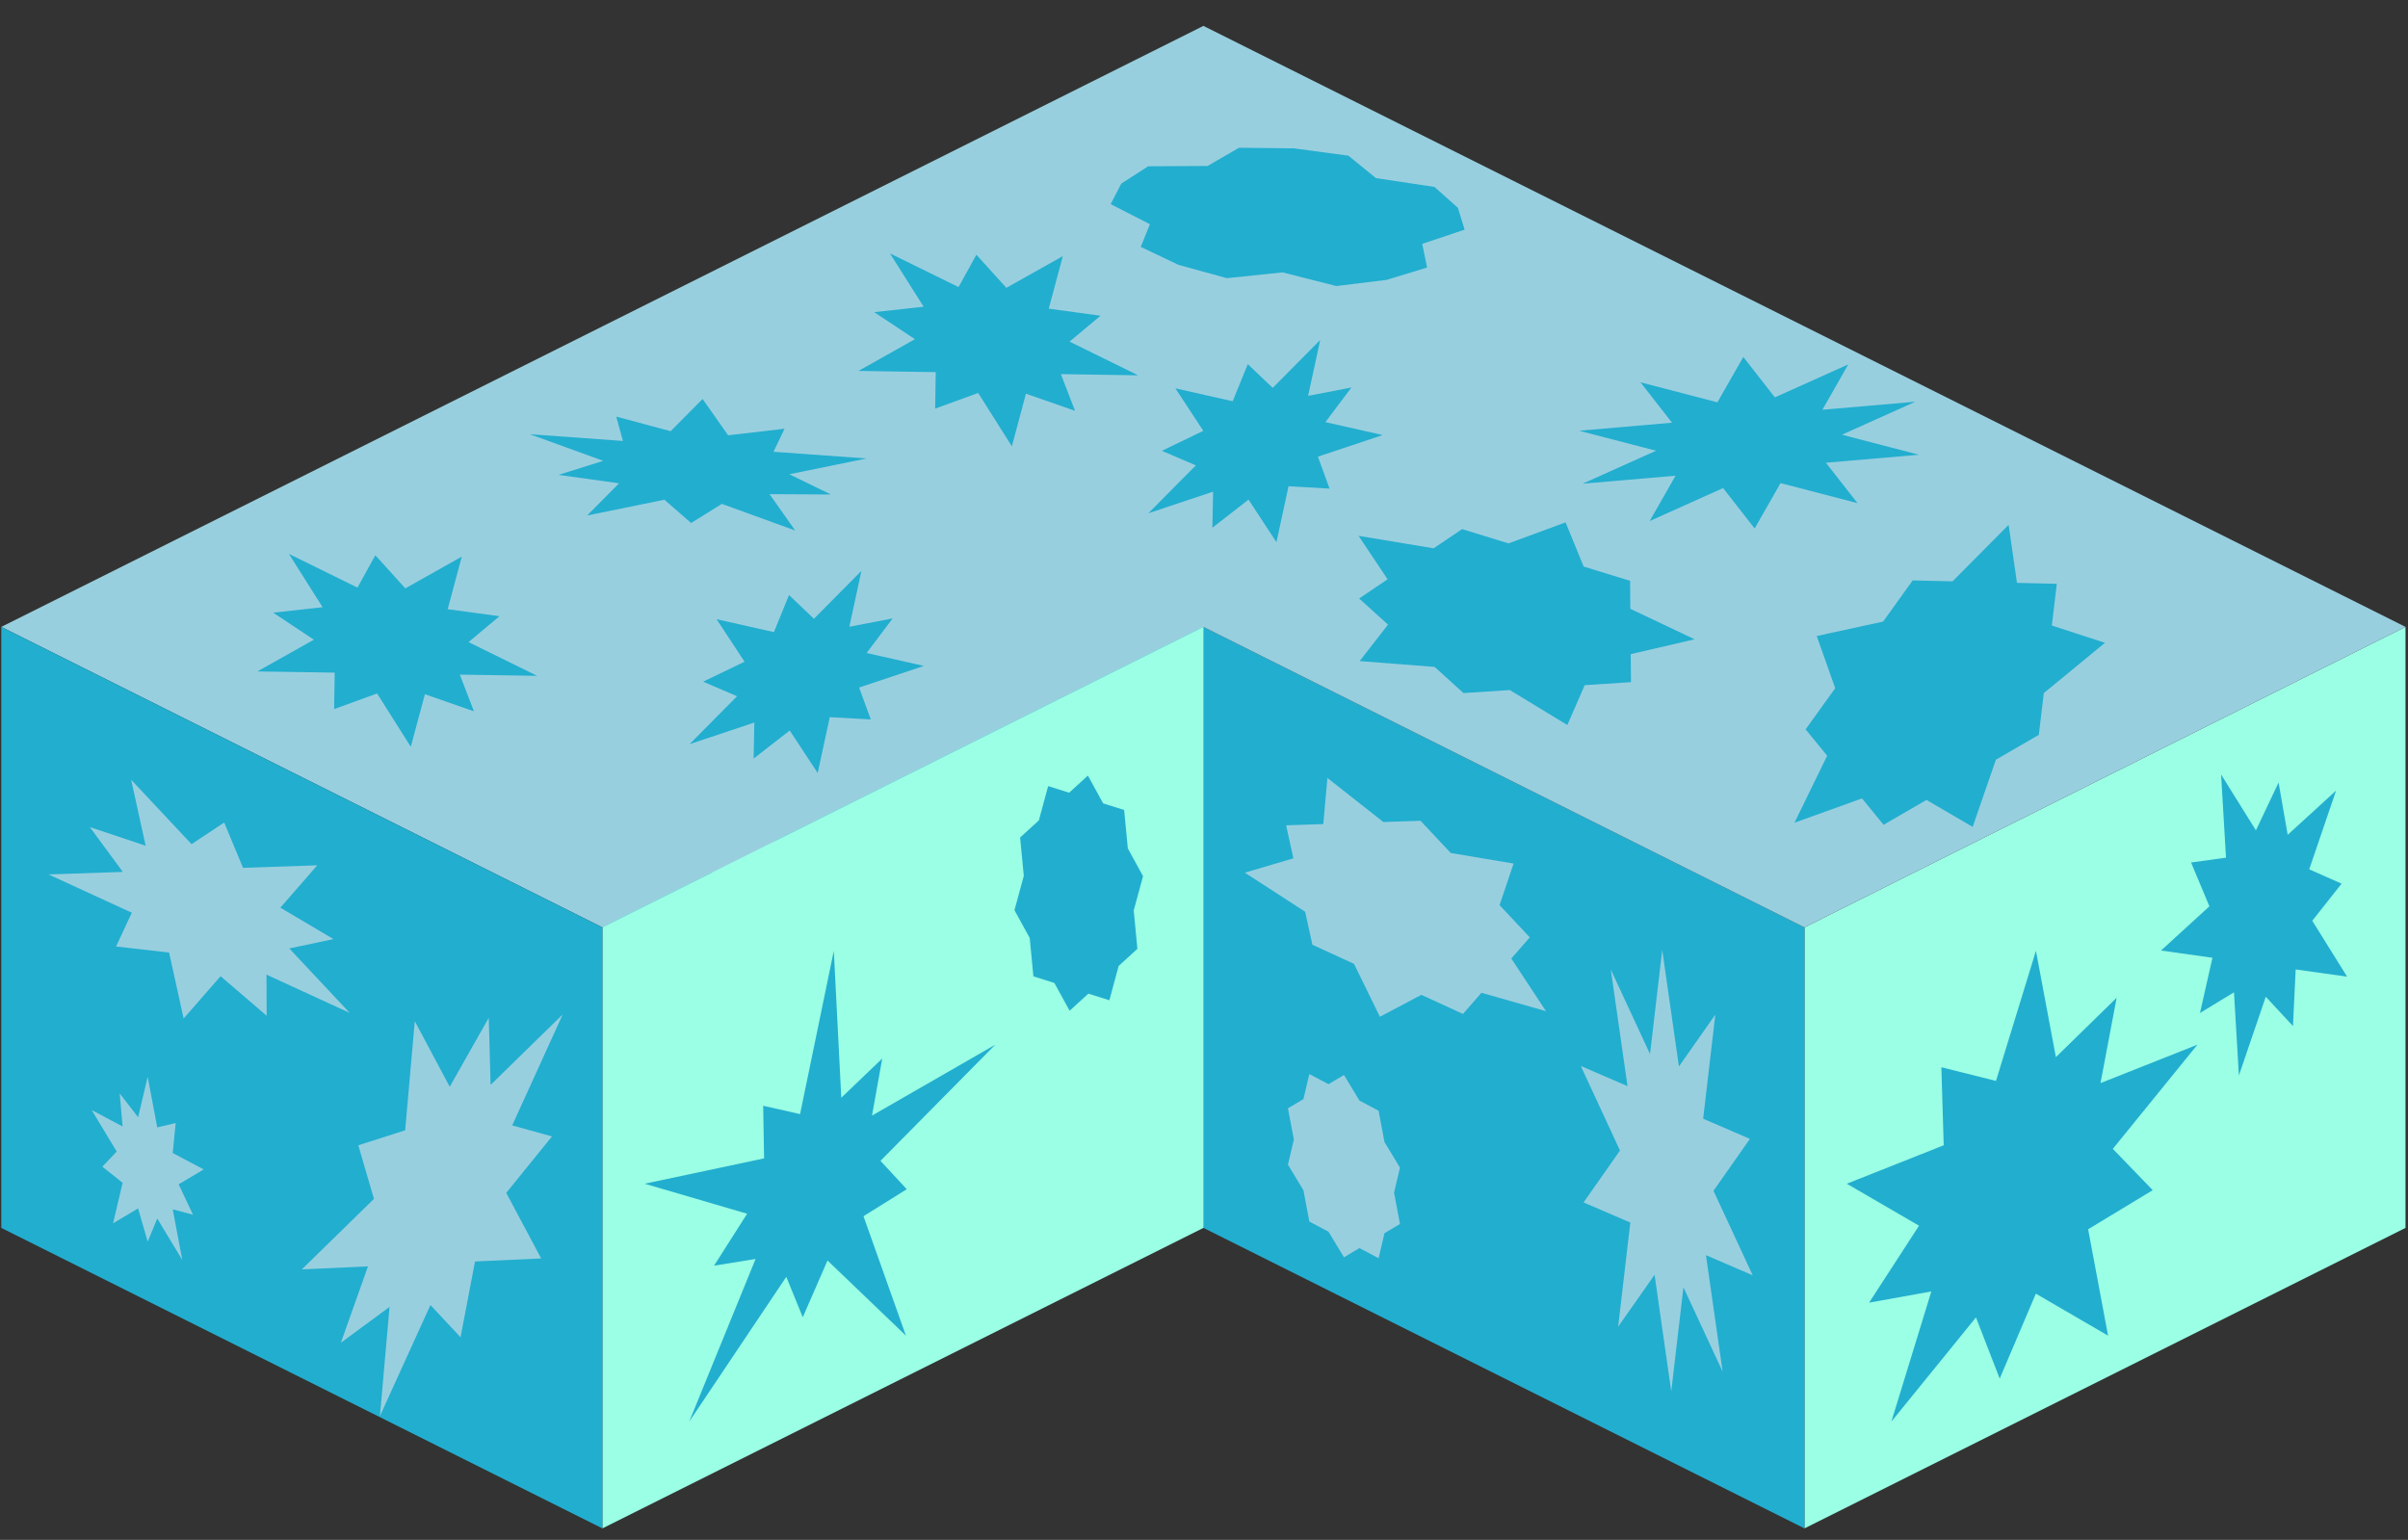 <?xml version="1.0" encoding="UTF-8" standalone="no"?><!DOCTYPE svg PUBLIC "-//W3C//DTD SVG 1.1//EN" "http://www.w3.org/Graphics/SVG/1.1/DTD/svg11.dtd"><svg width="100%" height="100%" viewBox="0 0 86 55" version="1.1" xmlns="http://www.w3.org/2000/svg" xmlns:xlink="http://www.w3.org/1999/xlink" xml:space="preserve" xmlns:serif="http://www.serif.com/" style="fill-rule:evenodd;clip-rule:evenodd;stroke-linejoin:round;stroke-miterlimit:1.414;"><rect x="0" y="0" width="86" height="55" fill="#333333" stroke="none"/><g id="hedge01"><g><g><path d="M85.911,43.858l-21.466,10.733l0,-21.467l21.466,-10.733l0,21.467" style="fill:#9bffe5;"/><path d="M79.324,27.662l1.244,1.996l0.81,-1.708l0.325,1.868l1.728,-1.579l-0.959,2.812l1.156,0.511l-1.047,1.326l1.244,1.996l-1.837,-0.257l-0.096,2.023l-0.972,-1.048l-0.96,2.813l-0.175,-2.972l-1.215,0.74l0.446,-1.974l-1.837,-0.258l1.728,-1.579l-0.655,-1.565l1.248,-0.173l-0.176,-2.972Z" style="fill:#22aecf;"/><path d="M72.712,33.96l0.712,3.799l2.171,-2.122l-0.577,3.049l3.461,-1.372l-3.021,3.721l1.425,1.475l-2.307,1.397l0.712,3.8l-2.579,-1.5l-1.291,3.034l-0.848,-2.186l-3.021,3.721l1.427,-4.648l-2.223,0.4l1.783,-2.748l-2.579,-1.5l3.461,-1.373l-0.084,-2.787l1.951,0.488l1.427,-4.648Z" style="fill:#22aecf;"/></g><g><path d="M21.513,11.658l42.932,21.466l0,21.467l-42.932,-21.467l0,-21.466" style="fill:#22aecf;"/><path d="M26.15,17.118l2.157,2.301l1.167,-0.773l0.671,1.618l2.652,-0.09l-1.319,1.513l1.899,1.123l-1.579,0.334l2.158,2.301l-2.973,-1.366l0.007,1.467l-1.646,-1.412l-1.319,1.513l-0.519,-2.357l-1.894,-0.216l0.561,-1.207l-2.973,-1.367l2.653,-0.09l-1.178,-1.601l1.993,0.666l-0.518,-2.357Z" style="fill:#98cfdf;"/><path d="M41.564,25.499l-1.805,3.965l1.42,0.394l-1.633,2.016l1.248,2.342l-2.363,0.108l-0.516,2.707l-1.075,-1.151l-1.805,3.965l0.344,-3.899l-1.739,1.28l0.968,-2.727l-2.362,0.107l2.575,-2.517l-0.558,-1.916l1.673,-0.534l0.345,-3.899l1.247,2.343l1.394,-2.463l0.066,2.397l2.576,-2.518Z" style="fill:#98cfdf;"/><path d="M26.74,27.726l0.342,1.809l0.659,-0.154l-0.106,1.069l1.106,0.586l-0.895,0.532l0.513,1.086l-0.724,-0.192l0.342,1.809l-0.895,-1.48l-0.342,0.825l-0.341,-1.187l-0.895,0.532l0.342,-1.447l-0.724,-0.576l0.512,-0.542l-0.894,-1.48l1.106,0.586l-0.106,-1.181l0.659,0.852l0.341,-1.447Z" style="fill:#98cfdf;"/><path d="M47.408,27.788l1.998,1.573l1.326,-0.045l1.079,1.151l2.245,0.377l-0.5,1.485l1.079,1.151l-0.66,0.756l1.239,1.88l-2.306,-0.656l-0.659,0.756l-1.487,-0.683l-1.479,0.784l-0.926,-1.89l-1.486,-0.683l-0.259,-1.179l-2.154,-1.395l1.734,-0.512l-0.259,-1.179l1.327,-0.045l0.148,-1.646Z" style="fill:#98cfdf;"/><path d="M56.457,38.075l1.669,0.72l-0.597,-4.165l1.401,3.019l0.435,-3.72l0.597,4.164l1.3,-1.854l-0.435,3.72l1.67,0.719l-1.301,1.855l1.401,3.018l-1.67,-0.719l0.597,4.164l-1.401,-3.018l-0.435,3.72l-0.596,-4.165l-1.301,1.854l0.435,-3.72l-1.67,-0.719l1.301,-1.854l-1.4,-3.019Z" style="fill:#98cfdf;"/><path d="M47.999,38.396l0.553,0.915l0.683,0.362l0.211,1.118l0.553,0.915l-0.211,0.894l0.211,1.118l-0.553,0.329l-0.211,0.894l-0.683,-0.362l-0.553,0.329l-0.553,-0.915l-0.684,-0.362l-0.211,-1.118l-0.553,-0.915l0.211,-0.894l-0.211,-1.118l0.553,-0.329l0.211,-0.894l0.684,0.362l0.553,-0.329Z" style="fill:#98cfdf;"/></g></g><g><g><path d="M21.513,11.658l21.466,-10.733l42.932,21.466l-21.466,10.733l-21.466,-10.733l-21.466,10.733l-21.467,-10.733l21.467,-10.733Z" style="fill:#98cfdf;"/><path d="M46.213,5.299l1.942,0.261l0.986,0.802l2.092,0.315l0.835,0.747l0.24,0.779l-1.514,0.507l0.174,0.846l-1.448,0.441l-1.794,0.22l-1.921,-0.488l-1.985,0.207l-1.73,-0.475l-1.349,-0.642l0.327,-0.81l-1.401,-0.717l0.379,-0.734l0.96,-0.618l2.123,-0.012l1.12,-0.65l1.964,0.021Z" style="fill:#22aecf;"/><path d="M37.958,9.148l-0.503,1.877l1.849,0.252l-1.105,0.925l2.45,1.204l-2.761,-0.043l0.505,1.31l-1.752,-0.61l-0.503,1.878l-1.204,-1.905l-1.536,0.559l0.022,-1.303l-2.761,-0.043l2.017,-1.134l-1.455,-0.965l1.766,-0.195l-1.203,-1.904l2.45,1.203l0.637,-1.155l1.07,1.182l2.017,-1.133Z" style="fill:#22aecf;"/><path d="M41.978,13.87l2.046,0.462l0.54,-1.325l0.889,0.847l1.697,-1.71l-0.432,1.995l1.547,-0.298l-0.93,1.237l2.046,0.461l-2.313,0.772l0.416,1.141l-1.465,-0.084l-0.432,1.996l-0.997,-1.518l-1.29,1.003l0.025,-1.288l-2.313,0.772l1.697,-1.711l-1.214,-0.52l1.48,-0.713l-0.997,-1.519Z" style="fill:#22aecf;"/><path d="M62.261,12.75l1.127,1.443l2.622,-1.178l-0.924,1.62l3.319,-0.286l-2.622,1.178l2.748,0.715l-3.32,0.286l1.128,1.443l-2.748,-0.715l-0.925,1.62l-1.127,-1.443l-2.622,1.178l0.924,-1.62l-3.319,0.286l2.622,-1.178l-2.748,-0.714l3.319,-0.287l-1.127,-1.443l2.748,0.715l0.925,-1.62Z" style="fill:#22aecf;"/><path d="M55.914,18.658l0.645,1.578l1.659,0.51l0.008,1l2.295,1.088l-2.281,0.531l0.009,1l-1.653,0.108l-0.62,1.423l-2.055,-1.249l-1.653,0.108l-1.031,-0.934l-2.678,-0.208l1.012,-1.303l-1.031,-0.934l1.017,-0.684l-1.036,-1.552l2.68,0.444l1.017,-0.685l1.658,0.51l2.038,-0.751Z" style="fill:#22aecf;"/><path d="M64.883,22.717l2.37,-0.515l1.057,-1.471l1.423,0.034l2.004,-2.019l0.298,2.073l1.422,0.033l-0.177,1.491l1.898,0.616l-2.185,1.797l-0.178,1.491l-1.533,0.888l-0.83,2.4l-1.649,-0.963l-1.533,0.888l-0.769,-0.942l-2.412,0.867l1.167,-2.392l-0.77,-0.942l1.057,-1.47l-0.66,-1.864Z" style="fill:#22aecf;"/></g><path d="M42.979,43.858l-21.466,10.733l0,-21.467l21.466,-10.733l0,21.467" style="fill:#9bffe5;"/><path d="M0.046,22.391l21.467,10.733l0,21.467l-21.467,-10.733l0,-21.467" style="fill:#22aecf;"/><path d="M37.434,28.078l0.75,0.236l0.669,-0.612l0.545,0.993l0.75,0.236l0.131,1.371l0.544,0.993l-0.333,1.225l0.131,1.37l-0.669,0.612l-0.332,1.225l-0.75,-0.236l-0.669,0.611l-0.545,-0.993l-0.749,-0.236l-0.131,-1.37l-0.545,-0.993l0.333,-1.225l-0.131,-1.371l0.669,-0.611l0.332,-1.225Z" style="fill:#22aecf;"/><path d="M29.779,33.96l0.267,5.249l1.463,-1.401l-0.366,2.039l4.403,-2.533l-4.1,4.149l0.938,1.014l-1.545,0.963l1.516,4.267l-2.801,-2.685l-0.883,2.028l-0.589,-1.444l-3.466,5.17l2.369,-5.808l-1.483,0.239l1.181,-1.855l-3.659,-1.072l4.265,-0.905l-0.033,-1.88l1.318,0.298l1.205,-5.833Z" style="fill:#22aecf;"/><path d="M4.684,27.851l2.157,2.301l1.166,-0.773l0.672,1.618l2.652,-0.09l-1.319,1.513l1.898,1.123l-1.578,0.334l2.158,2.302l-2.973,-1.367l0.007,1.468l-1.647,-1.412l-1.319,1.512l-0.518,-2.357l-1.894,-0.216l0.561,-1.207l-2.973,-1.367l2.653,-0.09l-1.178,-1.601l1.993,0.666l-0.518,-2.357Z" style="fill:#98cfdf;"/><path d="M20.097,36.233l-1.804,3.964l1.42,0.394l-1.633,2.016l1.248,2.342l-2.363,0.108l-0.517,2.707l-1.075,-1.151l-1.804,3.965l0.344,-3.898l-1.739,1.279l0.968,-2.727l-2.363,0.108l2.576,-2.518l-0.558,-1.915l1.673,-0.535l0.344,-3.898l1.248,2.342l1.394,-2.463l0.066,2.397l2.575,-2.517Z" style="fill:#98cfdf;"/><path d="M5.274,38.459l0.342,1.809l0.658,-0.154l-0.105,1.069l1.106,0.586l-0.895,0.532l0.513,1.086l-0.724,-0.192l0.341,1.809l-0.894,-1.48l-0.342,0.825l-0.342,-1.187l-0.894,0.532l0.341,-1.447l-0.723,-0.575l0.512,-0.543l-0.894,-1.48l1.105,0.586l-0.105,-1.181l0.658,0.852l0.342,-1.447Z" style="fill:#98cfdf;"/><path d="M25.092,14.25l0.914,1.299l2.014,-0.236l-0.395,0.823l3.323,0.24l-2.758,0.563l1.483,0.723l-2.188,-0.012l0.914,1.298l-2.618,-0.951l-1.097,0.683l-0.957,-0.831l-2.758,0.563l1.14,-1.15l-2.162,-0.301l1.597,-0.501l-2.619,-0.951l3.323,0.24l-0.239,-0.869l1.943,0.521l1.14,-1.151Z" style="fill:#22aecf;"/><path d="M16.492,19.881l-0.503,1.878l1.849,0.251l-1.105,0.925l2.45,1.204l-2.761,-0.043l0.505,1.311l-1.752,-0.611l-0.504,1.878l-1.203,-1.905l-1.536,0.559l0.022,-1.303l-2.762,-0.043l2.018,-1.134l-1.455,-0.965l1.766,-0.195l-1.203,-1.904l2.45,1.204l0.637,-1.156l1.07,1.183l2.017,-1.134Z" style="fill:#22aecf;"/><path d="M25.593,22.117l2.047,0.461l0.539,-1.325l0.89,0.848l1.696,-1.711l-0.431,1.996l1.547,-0.298l-0.931,1.236l2.046,0.461l-2.313,0.772l0.417,1.141l-1.465,-0.083l-0.432,1.995l-0.998,-1.518l-1.29,1.003l0.026,-1.288l-2.313,0.772l1.696,-1.711l-1.213,-0.52l1.48,-0.713l-0.998,-1.518Z" style="fill:#22aecf;"/></g></g></svg>
